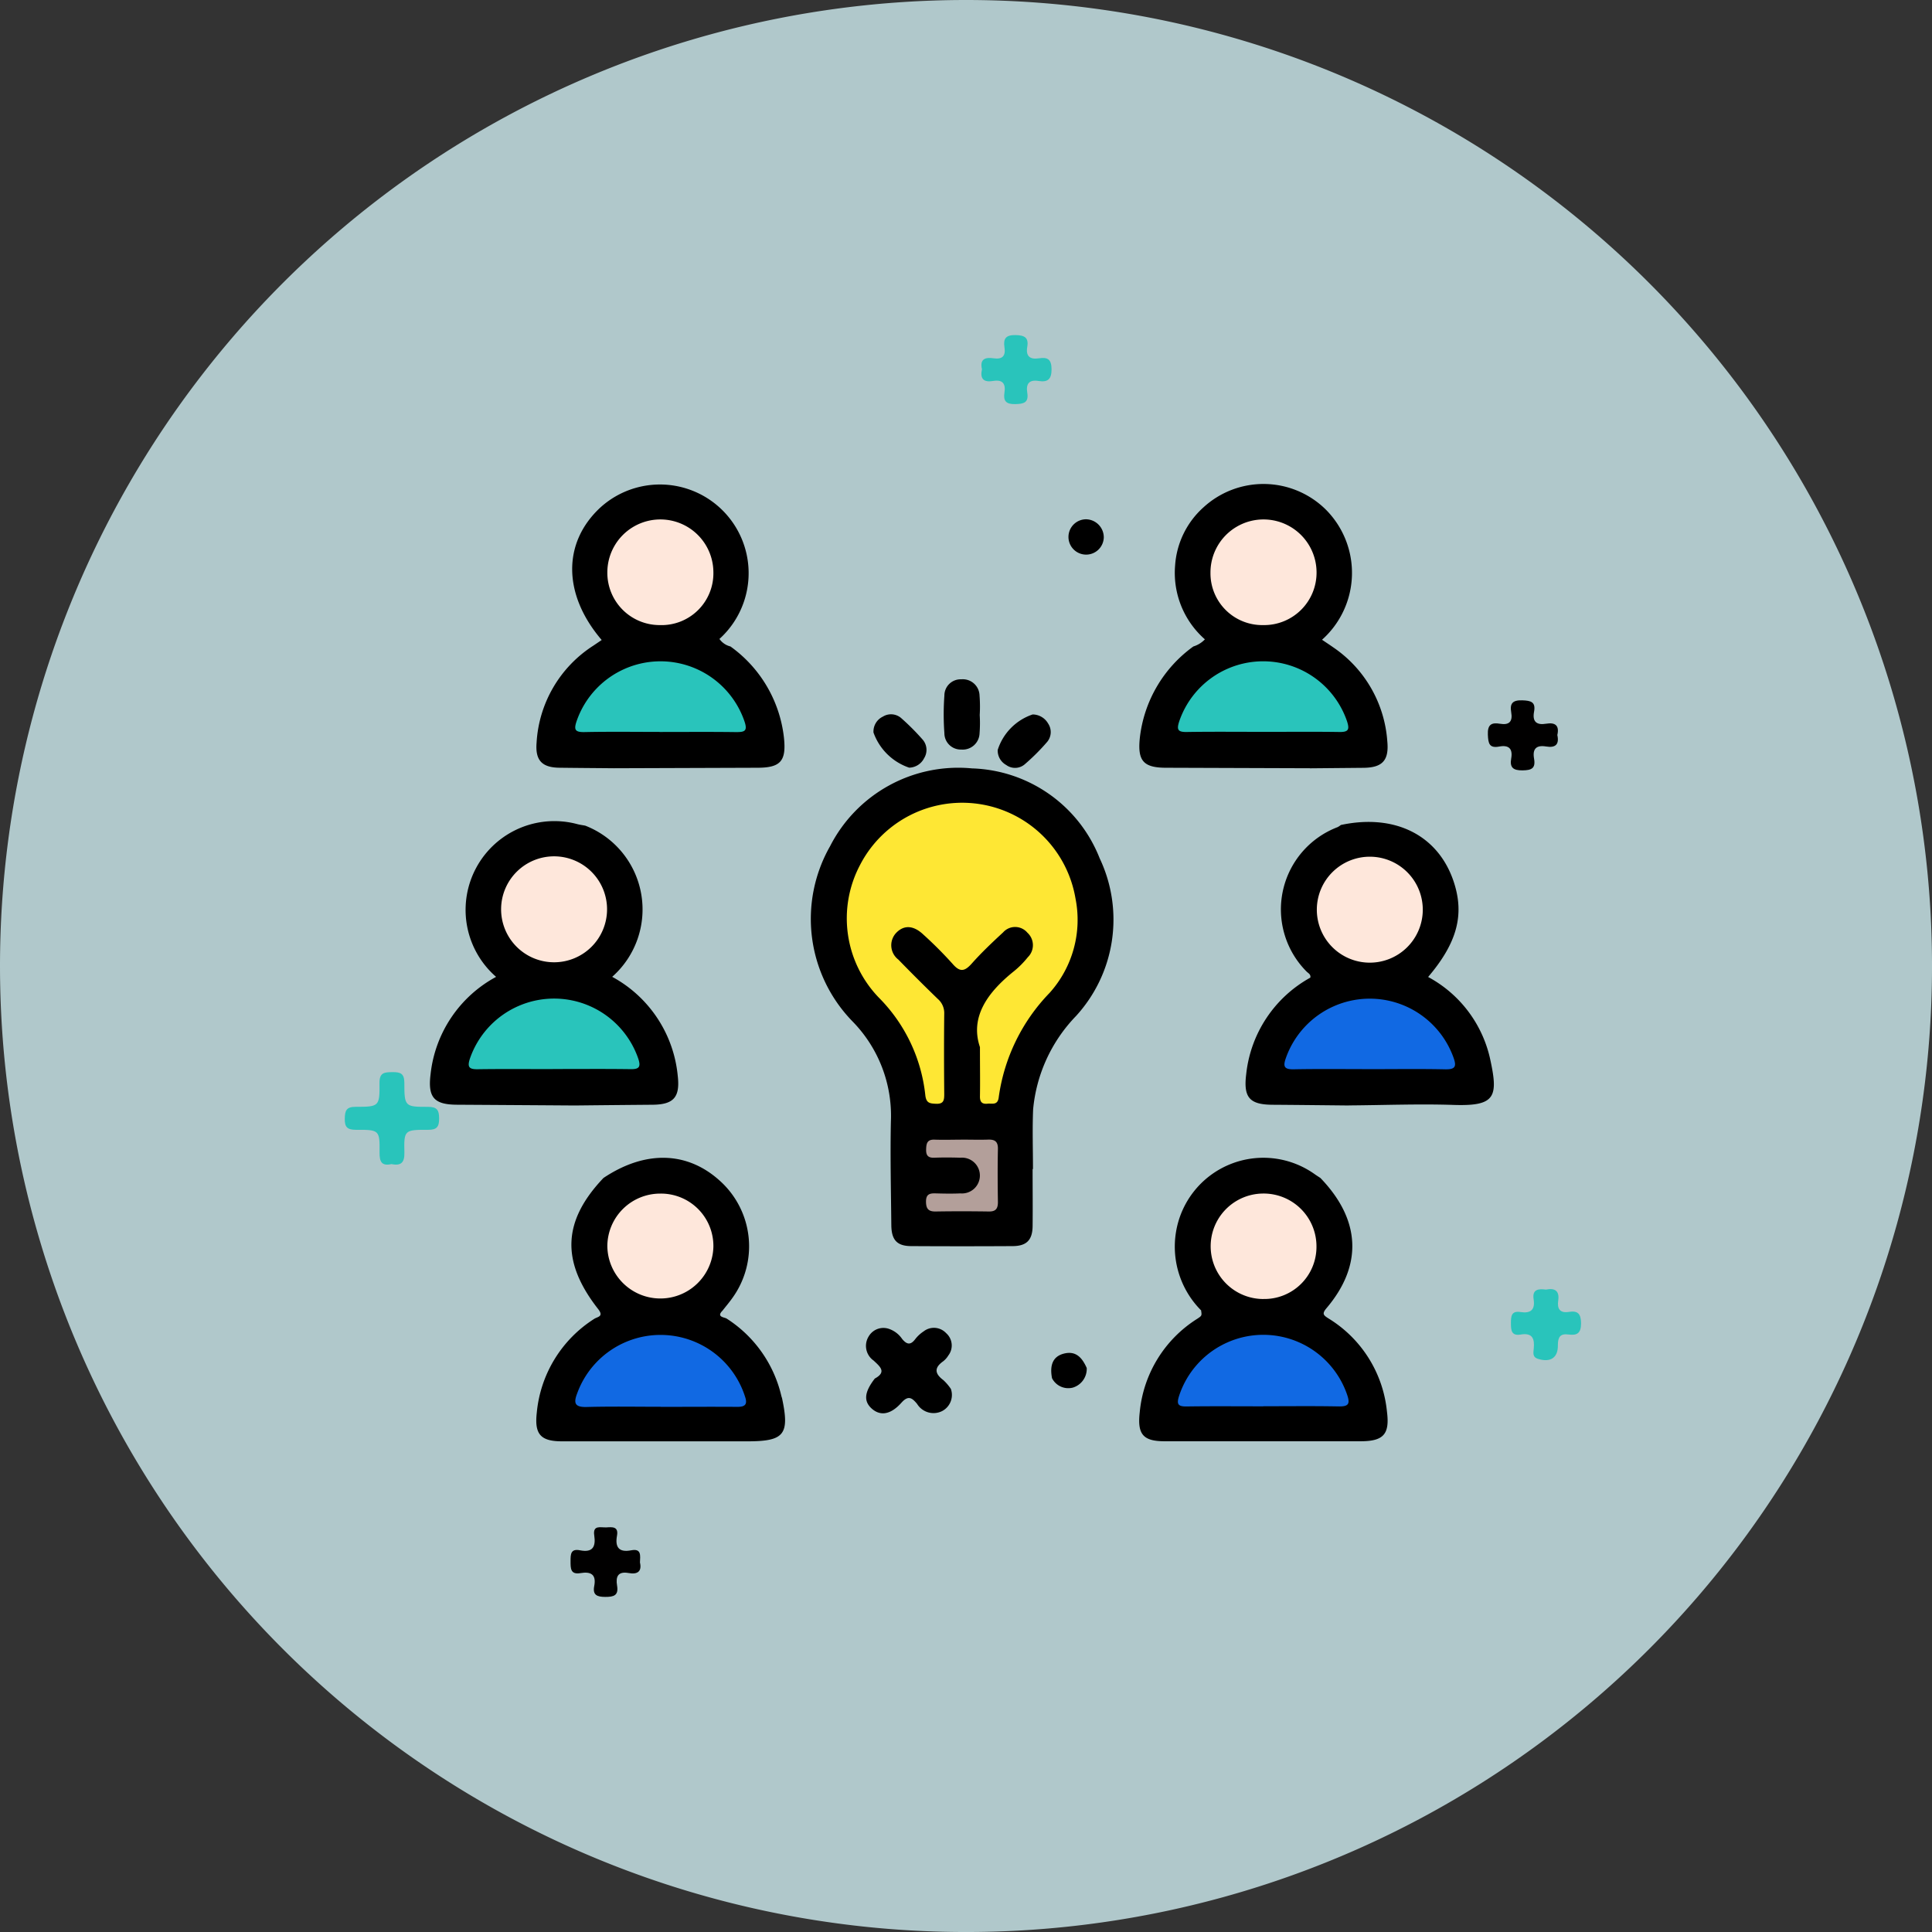<svg xmlns="http://www.w3.org/2000/svg" width="90.773" height="90.773" viewBox="0 0 90.773 90.773">
  <rect x="0" y="0" width="90.773" height="90.773" fill="#333333" stroke="none"/>
  <g id="Grupo_163983" data-name="Grupo 163983" transform="translate(-758.368 -1777.146)">
    <path id="Trazado_127483" data-name="Trazado 127483" d="M45.387,0A45.387,45.387,0,1,1,0,45.387,45.387,45.387,0,0,1,45.387,0Z" transform="translate(758.368 1777.146)" fill="#b0c8cb"/>
    <g id="Grupo_156583" data-name="Grupo 156583" transform="translate(467.566 -2865.112)">
      <g id="Grupo_156578" data-name="Grupo 156578" transform="translate(311 4665)">
        <g id="Grupo_156579" data-name="Grupo 156579" transform="translate(0 -0.001)">
          <path id="Trazado_127003" data-name="Trazado 127003" d="M50.613,33.736a12.34,12.34,0,0,1-1.038,2.688c-.111.235-.2.478-.307.717-.23.1-.383-.066-.55-.164A4,4,0,0,0,43.3,42.631c.147.232.4.419.37.741a16.926,16.926,0,0,1-5.386,2.7A.527.527,0,0,1,38,45.856c-.211-.243-.453-.422-.791-.284a.732.732,0,0,0-.466.716c0,.1.016.2-.087.271a22.794,22.794,0,0,1-4.759.493c-.328-.077-.464-.371-.658-.595a.414.414,0,0,1,.013-.558c.1-.131.214-.244.309-.375a.684.684,0,0,0,.01-.943c-.262-.285-.586-.208-.9-.069a.283.283,0,0,0-.1.065c-.436.517-.837.477-1.313.009a.663.663,0,0,0-.988,0c-.324.349-.176.7.087,1.038.484.616.477.659-.036.947a18.6,18.6,0,0,1-7.143-3.2c-.028-.322.222-.509.37-.741a3.989,3.989,0,0,0-2.686-6.226,3.766,3.766,0,0,0-2.575.474c-.219.121-.4.367-.7.262-.365-.848-.733-1.694-1.1-2.543a2.258,2.258,0,0,1-.249-.862c.218-.209.494-.153.751-.155.913-.009,1.827.007,2.739-.006,1.038-.014,1.3-.346,1.16-1.352A5.808,5.808,0,0,0,16.3,28.069c-.475-.329-.479-.4-.1-.849a3.936,3.936,0,0,0-1.022-6.193c-.183-.111-.427-.168-.458-.441a16.249,16.249,0,0,1,1.346-2.695c.241-.264.563-.187.857-.188,1.844-.008,3.689,0,5.533,0a5.023,5.023,0,0,0,.668-.018.794.794,0,0,0,.786-.949,5.8,5.8,0,0,0-1.959-3.99c-.178-.158-.408-.283-.4-.572a3.964,3.964,0,0,1,1.278-.894,18.767,18.767,0,0,1,6.964-2.408,19.514,19.514,0,0,1,8,.59,21.2,21.2,0,0,1,4.916,2.216c.218.13.487.224.6.5.009.263-.189.389-.356.533a5.8,5.8,0,0,0-1.994,3.784c-.108.829.177,1.2,1.012,1.206,1.987.02,3.975,0,5.963.011.294,0,.617-.076.858.188l1.45,2.669c.019.284-.237.3-.4.383a3.939,3.939,0,0,0-1.186,6.276c.385.459.387.513-.146.888a5.827,5.827,0,0,0-2.563,4.236c-.1.829.164,1.2,1,1.224.973.033,1.948,0,2.921.013.257,0,.533-.054.751.155" transform="translate(-7.429 -4.537)" fill="#b0c8cb"/>
          <path id="Trazado_127004" data-name="Trazado 127004" d="M77.714,13.354l-6.764-.023c-1.082,0-1.352-.334-1.234-1.423a6.133,6.133,0,0,1,2.514-4.276,1.247,1.247,0,0,0,.541-.334,4.155,4.155,0,0,1-1.4-3.469A4.026,4.026,0,0,1,72.7,1.1a4.168,4.168,0,0,1,5.739.088,4.211,4.211,0,0,1-.165,6.129c.186.126.369.245.547.371a5.826,5.826,0,0,1,2.52,4.4c.086.9-.23,1.238-1.125,1.246l-2.5.023" transform="translate(-36.358 0)"/>
          <path id="Trazado_127005" data-name="Trazado 127005" d="M7.293,33.325A4.225,4.225,0,0,1,8.565,40.43a5.929,5.929,0,0,1,3.08,4.652c.114,1-.185,1.35-1.185,1.358q-1.824.015-3.649.035-2.772-.019-5.544-.036C.191,46.433-.1,46.09.031,45.015a5.919,5.919,0,0,1,3.08-4.583,4.171,4.171,0,0,1,3.824-7.174c.118.03.239.046.358.068" transform="translate(0 -17.276)"/>
          <path id="Trazado_127006" data-name="Trazado 127006" d="M84.991,46.52c-1.2-.012-2.4-.026-3.6-.034-1.078-.007-1.365-.347-1.231-1.431a5.891,5.891,0,0,1,3.014-4.542c.031-.157-.1-.207-.178-.287a4.137,4.137,0,0,1,1.461-6.785.965.965,0,0,0,.151-.1c2.538-.543,4.572.477,5.3,2.659.517,1.55.168,2.874-1.2,4.482a5.793,5.793,0,0,1,2.9,3.793c.408,1.835.284,2.283-1.691,2.219-1.644-.054-3.291.011-4.937.023" transform="translate(-41.807 -17.321)"/>
          <path id="Trazado_127007" data-name="Trazado 127007" d="M19.578,7.634a6.1,6.1,0,0,1,2.512,4.276c.118,1.095-.146,1.419-1.231,1.422l-6.763.023c-.852-.008-1.7-.013-2.556-.024-.82-.01-1.139-.349-1.071-1.177A5.809,5.809,0,0,1,13.128,7.6l.4-.27C11.7,5.194,11.678,2.757,13.471,1.1a4.166,4.166,0,1,1,5.589,6.18.886.886,0,0,0,.517.353" transform="translate(-5.456 -0.001)"/>
          <path id="Trazado_127008" data-name="Trazado 127008" d="M72.6,73.369a4.242,4.242,0,0,1-1.19-3.683,4.159,4.159,0,0,1,6.535-2.713c.082.057.167.11.25.165,1.894,1.962,2,4.1.286,6.12-.223.263-.14.331.091.478a5.8,5.8,0,0,1,2.75,4.373c.137,1.068-.154,1.4-1.244,1.4q-4.6,0-9.2,0c-1.013,0-1.287-.327-1.172-1.352a5.83,5.83,0,0,1,2.7-4.4c.222-.147.221-.148.186-.385" transform="translate(-36.356 -34.534)"/>
          <path id="Trazado_127009" data-name="Trazado 127009" d="M13.606,67.135c1.961-1.309,3.936-1.259,5.471.136a4.141,4.141,0,0,1,.572,5.522c-.142.2-.3.383-.447.573-.312.309.093.31.192.377a5.906,5.906,0,0,1,2.569,3.635c.01.039.026.077.035.116.359,1.7.1,2.015-1.63,2.015q-4.355,0-8.71,0c-1.011,0-1.3-.335-1.186-1.344a5.868,5.868,0,0,1,2.7-4.41c.149-.1.463-.1.187-.456-1.761-2.245-1.674-4.142.246-6.163" transform="translate(-5.45 -34.531)"/>
          <path id="Trazado_127010" data-name="Trazado 127010" d="M43.235,85.278c.591-.315.244-.575-.044-.849a.842.842,0,0,1-.231-1.141.8.8,0,0,1,.954-.348,1.231,1.231,0,0,1,.617.475c.216.258.39.3.61.01a1.629,1.629,0,0,1,.4-.37.784.784,0,0,1,1.056.085.771.771,0,0,1,.1,1.052,1.007,1.007,0,0,1-.242.272c-.431.306-.392.582.011.882a2.372,2.372,0,0,1,.352.412.854.854,0,0,1-.409,1.042.905.905,0,0,1-1.177-.336c-.235-.283-.411-.42-.738-.054-.5.559-.974.624-1.364.3-.42-.353-.387-.786.109-1.429" transform="translate(-22.341 -43.244)"/>
          <path id="Trazado_127011" data-name="Trazado 127011" d="M61.076,86.549c-.123-.627.046-1.022.529-1.157.591-.165.887.19,1.1.669a.921.921,0,0,1-.651.921.856.856,0,0,1-.975-.433" transform="translate(-31.844 -44.528)"/>
          <path id="Trazado_127012" data-name="Trazado 127012" d="M64.388,4.329a.83.83,0,1,1-.835-.865.849.849,0,0,1,.835.865" transform="translate(-32.726 -1.807)"/>
          <path id="Trazado_127013" data-name="Trazado 127013" d="M47.832,46.743c0,.895.01,1.79,0,2.685-.01.651-.286.928-.934.932q-2.38.014-4.759,0c-.674,0-.938-.282-.945-.983-.016-1.626-.055-3.253-.02-4.878a6.331,6.331,0,0,0-1.8-4.693,6.9,6.9,0,0,1-1.058-8.234,6.763,6.763,0,0,1,6.667-3.657,6.662,6.662,0,0,1,6,4.225,6.715,6.715,0,0,1-1.109,7.407,7.269,7.269,0,0,0-2.018,4.392c-.039.933-.007,1.869-.007,2.8h-.015" transform="translate(-19.514 -14.554)"/>
          <path id="Trazado_127014" data-name="Trazado 127014" d="M52.164,20.865a6.174,6.174,0,0,1-.007.852.793.793,0,0,1-.859.768.77.77,0,0,1-.794-.769,12.089,12.089,0,0,1,0-1.766.763.763,0,0,1,.794-.765.787.787,0,0,1,.858.766,6.6,6.6,0,0,1,.008.913" transform="translate(-26.331 -10.009)"/>
          <path id="Trazado_127015" data-name="Trazado 127015" d="M45.251,25.129a2.7,2.7,0,0,1-1.676-1.651.774.774,0,0,1,.437-.745.728.728,0,0,1,.859.062A11.221,11.221,0,0,1,45.9,23.828a.74.74,0,0,1,.052.859.806.806,0,0,1-.7.442" transform="translate(-22.733 -11.802)"/>
          <path id="Trazado_127016" data-name="Trazado 127016" d="M57.426,22.637a.845.845,0,0,1,.722.423.722.722,0,0,1-.036.858,9.974,9.974,0,0,1-1.074,1.072.7.7,0,0,1-.857.021.774.774,0,0,1-.4-.706,2.584,2.584,0,0,1,1.642-1.668" transform="translate(-29.103 -11.81)"/>
          <path id="Trazado_127017" data-name="Trazado 127017" d="M77.5,20.73c-1.2,0-2.4-.012-3.6.007-.419.006-.468-.121-.344-.5a4.165,4.165,0,0,1,7.885,0c.124.384.064.505-.35.5-1.2-.018-2.4-.006-3.6-.006" transform="translate(-38.349 -9.086)" fill="#29c4bb"/>
          <path id="Trazado_127018" data-name="Trazado 127018" d="M79.155,8.43a2.431,2.431,0,0,1-2.476-2.451,2.492,2.492,0,1,1,4.984-.041A2.464,2.464,0,0,1,79.155,8.43" transform="translate(-40.004 -1.802)" fill="#fee7db"/>
          <path id="Trazado_127019" data-name="Trazado 127019" d="M7.764,53.863c-1.177,0-2.354-.011-3.53.006-.4.005-.493-.1-.365-.493a4.183,4.183,0,0,1,7.914,0c.132.4.025.495-.367.489-1.217-.016-2.434-.006-3.652-.006" transform="translate(-1.991 -26.373)" fill="#29c4bb"/>
          <path id="Trazado_127020" data-name="Trazado 127020" d="M11.972,39.07a2.489,2.489,0,1,1-2.455-2.5,2.489,2.489,0,0,1,2.455,2.5" transform="translate(-3.648 -19.077)" fill="#fee7db"/>
          <path id="Trazado_127021" data-name="Trazado 127021" d="M87.971,53.865c-1.2,0-2.393-.015-3.589.008-.456.009-.511-.134-.369-.534a4.18,4.18,0,0,1,7.868-.035c.154.42.11.58-.381.57-1.176-.025-2.352-.008-3.528-.008" transform="translate(-43.794 -26.374)" fill="#1169e3"/>
          <path id="Trazado_127022" data-name="Trazado 127022" d="M87.126,39.049a2.489,2.489,0,1,1,2.439,2.517,2.488,2.488,0,0,1-2.439-2.517" transform="translate(-45.454 -19.078)" fill="#fee7db"/>
          <path id="Trazado_127023" data-name="Trazado 127023" d="M18.243,20.733c-1.177,0-2.354-.016-3.53.008-.451.01-.507-.116-.367-.524a4.169,4.169,0,0,1,7.885.025c.158.465-.01.5-.4.5-1.2-.016-2.394-.006-3.591-.006" transform="translate(-7.449 -9.086)" fill="#29c4bb"/>
          <path id="Trazado_127024" data-name="Trazado 127024" d="M19.891,8.43A2.458,2.458,0,0,1,17.43,5.953a2.491,2.491,0,1,1,4.983.01A2.434,2.434,0,0,1,19.891,8.43" transform="translate(-9.093 -1.802)" fill="#fee7db"/>
          <path id="Trazado_127025" data-name="Trazado 127025" d="M77.494,86.941c-1.2,0-2.4-.011-3.6.006-.407.006-.483-.105-.355-.5a4.163,4.163,0,0,1,7.892-.058c.158.454.055.564-.4.556-1.178-.022-2.357-.008-3.536-.008" transform="translate(-38.338 -43.607)" fill="#1169e3"/>
          <path id="Trazado_127026" data-name="Trazado 127026" d="M79.172,74.653a2.478,2.478,0,1,1-.014-4.956,2.482,2.482,0,0,1,2.5,2.507,2.449,2.449,0,0,1-2.489,2.448" transform="translate(-40.003 -36.361)" fill="#fee7db"/>
          <path id="Trazado_127027" data-name="Trazado 127027" d="M18.293,86.961c-1.158,0-2.318-.021-3.475.01-.556.014-.625-.178-.442-.648a4.167,4.167,0,0,1,7.888.174c.126.374-.027.47-.373.468-1.2-.009-2.4,0-3.6,0" transform="translate(-7.453 -43.606)" fill="#1169e3"/>
          <path id="Trazado_127028" data-name="Trazado 127028" d="M19.913,69.7a2.462,2.462,0,0,1,2.5,2.5,2.492,2.492,0,0,1-4.983-.034A2.482,2.482,0,0,1,19.913,69.7" transform="translate(-9.093 -36.361)" fill="#fee7db"/>
          <path id="Trazado_127029" data-name="Trazado 127029" d="M47.2,42.807c-.477-1.416.361-2.576,1.608-3.572a4.319,4.319,0,0,0,.642-.65.791.791,0,0,0-.02-1.152.754.754,0,0,0-1.142-.014c-.508.469-1.012.946-1.47,1.461-.328.368-.551.426-.9.02a18.863,18.863,0,0,0-1.378-1.381c-.469-.443-.919-.456-1.283-.069a.847.847,0,0,0,.109,1.245q.914.94,1.857,1.852a.876.876,0,0,1,.3.691c-.014,1.261-.011,2.522,0,3.782,0,.279-.023.465-.383.451-.3-.012-.466-.033-.507-.41a7.649,7.649,0,0,0-2.187-4.582,5.361,5.361,0,0,1-.886-6.214,5.4,5.4,0,0,1,10.13,1.56,5.132,5.132,0,0,1-1.215,4.434,8.759,8.759,0,0,0-2.391,4.9c-.045.4-.306.286-.529.308-.261.027-.359-.086-.354-.349.012-.671,0-1.342,0-2.307" transform="translate(-21.357 -16.352)" fill="#fee734"/>
          <path id="Trazado_127030" data-name="Trazado 127030" d="M50.464,64.4c.386,0,.773.012,1.159,0,.32-.014.492.069.485.436-.018.834-.013,1.668,0,2.5,0,.305-.1.445-.42.441-.834-.012-1.668-.014-2.5,0-.347.007-.457-.129-.459-.467,0-.357.184-.392.461-.384.386.011.774.018,1.159,0a.841.841,0,1,0,0-1.676c-.407-.012-.814-.016-1.22,0-.286.011-.4-.088-.394-.384.008-.278.043-.478.394-.465.447.016.894,0,1.342,0" transform="translate(-25.42 -33.597)" fill="#b39f9a"/>
        </g>
      </g>
      <g id="Grupo_156582" data-name="Grupo 156582" transform="translate(-46 -1)">
        <path id="Trazado_127053" data-name="Trazado 127053" d="M15.507,123.96c-.454.1-.559-.113-.555-.537.012-1.063-.007-1.081-1.106-1.075-.409,0-.536-.124-.528-.529.007-.377.077-.553.512-.551,1.1,0,1.131-.018,1.119-1.119-.005-.5.239-.507.608-.511s.56.058.56.5c0,1.115.023,1.135,1.112,1.131.421,0,.521.15.522.541s-.1.541-.52.539c-1.11-.006-1.137.014-1.112,1.066.012.488-.169.631-.611.545" transform="translate(339.683 4573.993)" fill="#29c4bb"/>
        <path id="Trazado_127054" data-name="Trazado 127054" d="M213.642,151.161c.406-.078.632.057.565.517-.056.385.077.6.5.533s.57.088.573.537c0,.47-.189.578-.589.525-.383-.052-.5.115-.5.5.012.6-.357.826-.934.645-.274-.086-.214-.3-.2-.477.048-.472-.06-.76-.616-.666-.431.073-.457-.2-.456-.527s.014-.6.451-.53c.471.073.694-.1.616-.6-.075-.475.23-.5.582-.454" transform="translate(195.806 4552.685)" fill="#29c4bb"/>
        <path id="Trazado_127055" data-name="Trazado 127055" d="M210.718,69.268c.1.453-.1.608-.527.537-.46-.078-.648.111-.567.569s-.113.548-.542.553-.609-.127-.532-.557c.082-.459-.109-.648-.565-.562-.472.089-.513-.158-.531-.555-.021-.466.16-.588.566-.517.441.077.606-.106.531-.537-.072-.412.061-.579.521-.563.4.014.639.072.552.536s.115.639.567.563c.425-.072.632.081.526.534" transform="translate(199.254 4608.526)" fill="#010000"/>
        <path id="Trazado_127056" data-name="Trazado 127056" d="M55.04,186.64c.1.423-.11.578-.532.5-.5-.09-.614.169-.543.587.079.465-.146.537-.555.535-.39,0-.6-.091-.518-.511.108-.553-.169-.688-.645-.607s-.466-.225-.467-.559.007-.6.448-.512c.593.117.745-.168.665-.7-.077-.508.311-.362.569-.377.274-.016.579-.052.5.389-.1.545.092.8.67.687.482-.092.423.243.409.566" transform="translate(311.829 4530.025)" fill="#010000"/>
        <path id="Trazado_127057" data-name="Trazado 127057" d="M121.786,17.426c-.114-.483.153-.577.548-.518.41.061.572-.109.509-.513s.058-.588.522-.578c.427.009.623.119.548.558s.131.6.553.533c.391-.059.587.035.589.513s-.182.62-.608.553c-.45-.072-.6.133-.533.553.078.472-.175.526-.572.534-.424.009-.562-.151-.5-.54.068-.427-.09-.622-.535-.547s-.62-.106-.523-.547" transform="translate(261.153 4643.184)" fill="#29c4bb"/>
      </g>
    </g>
  </g>
</svg>
